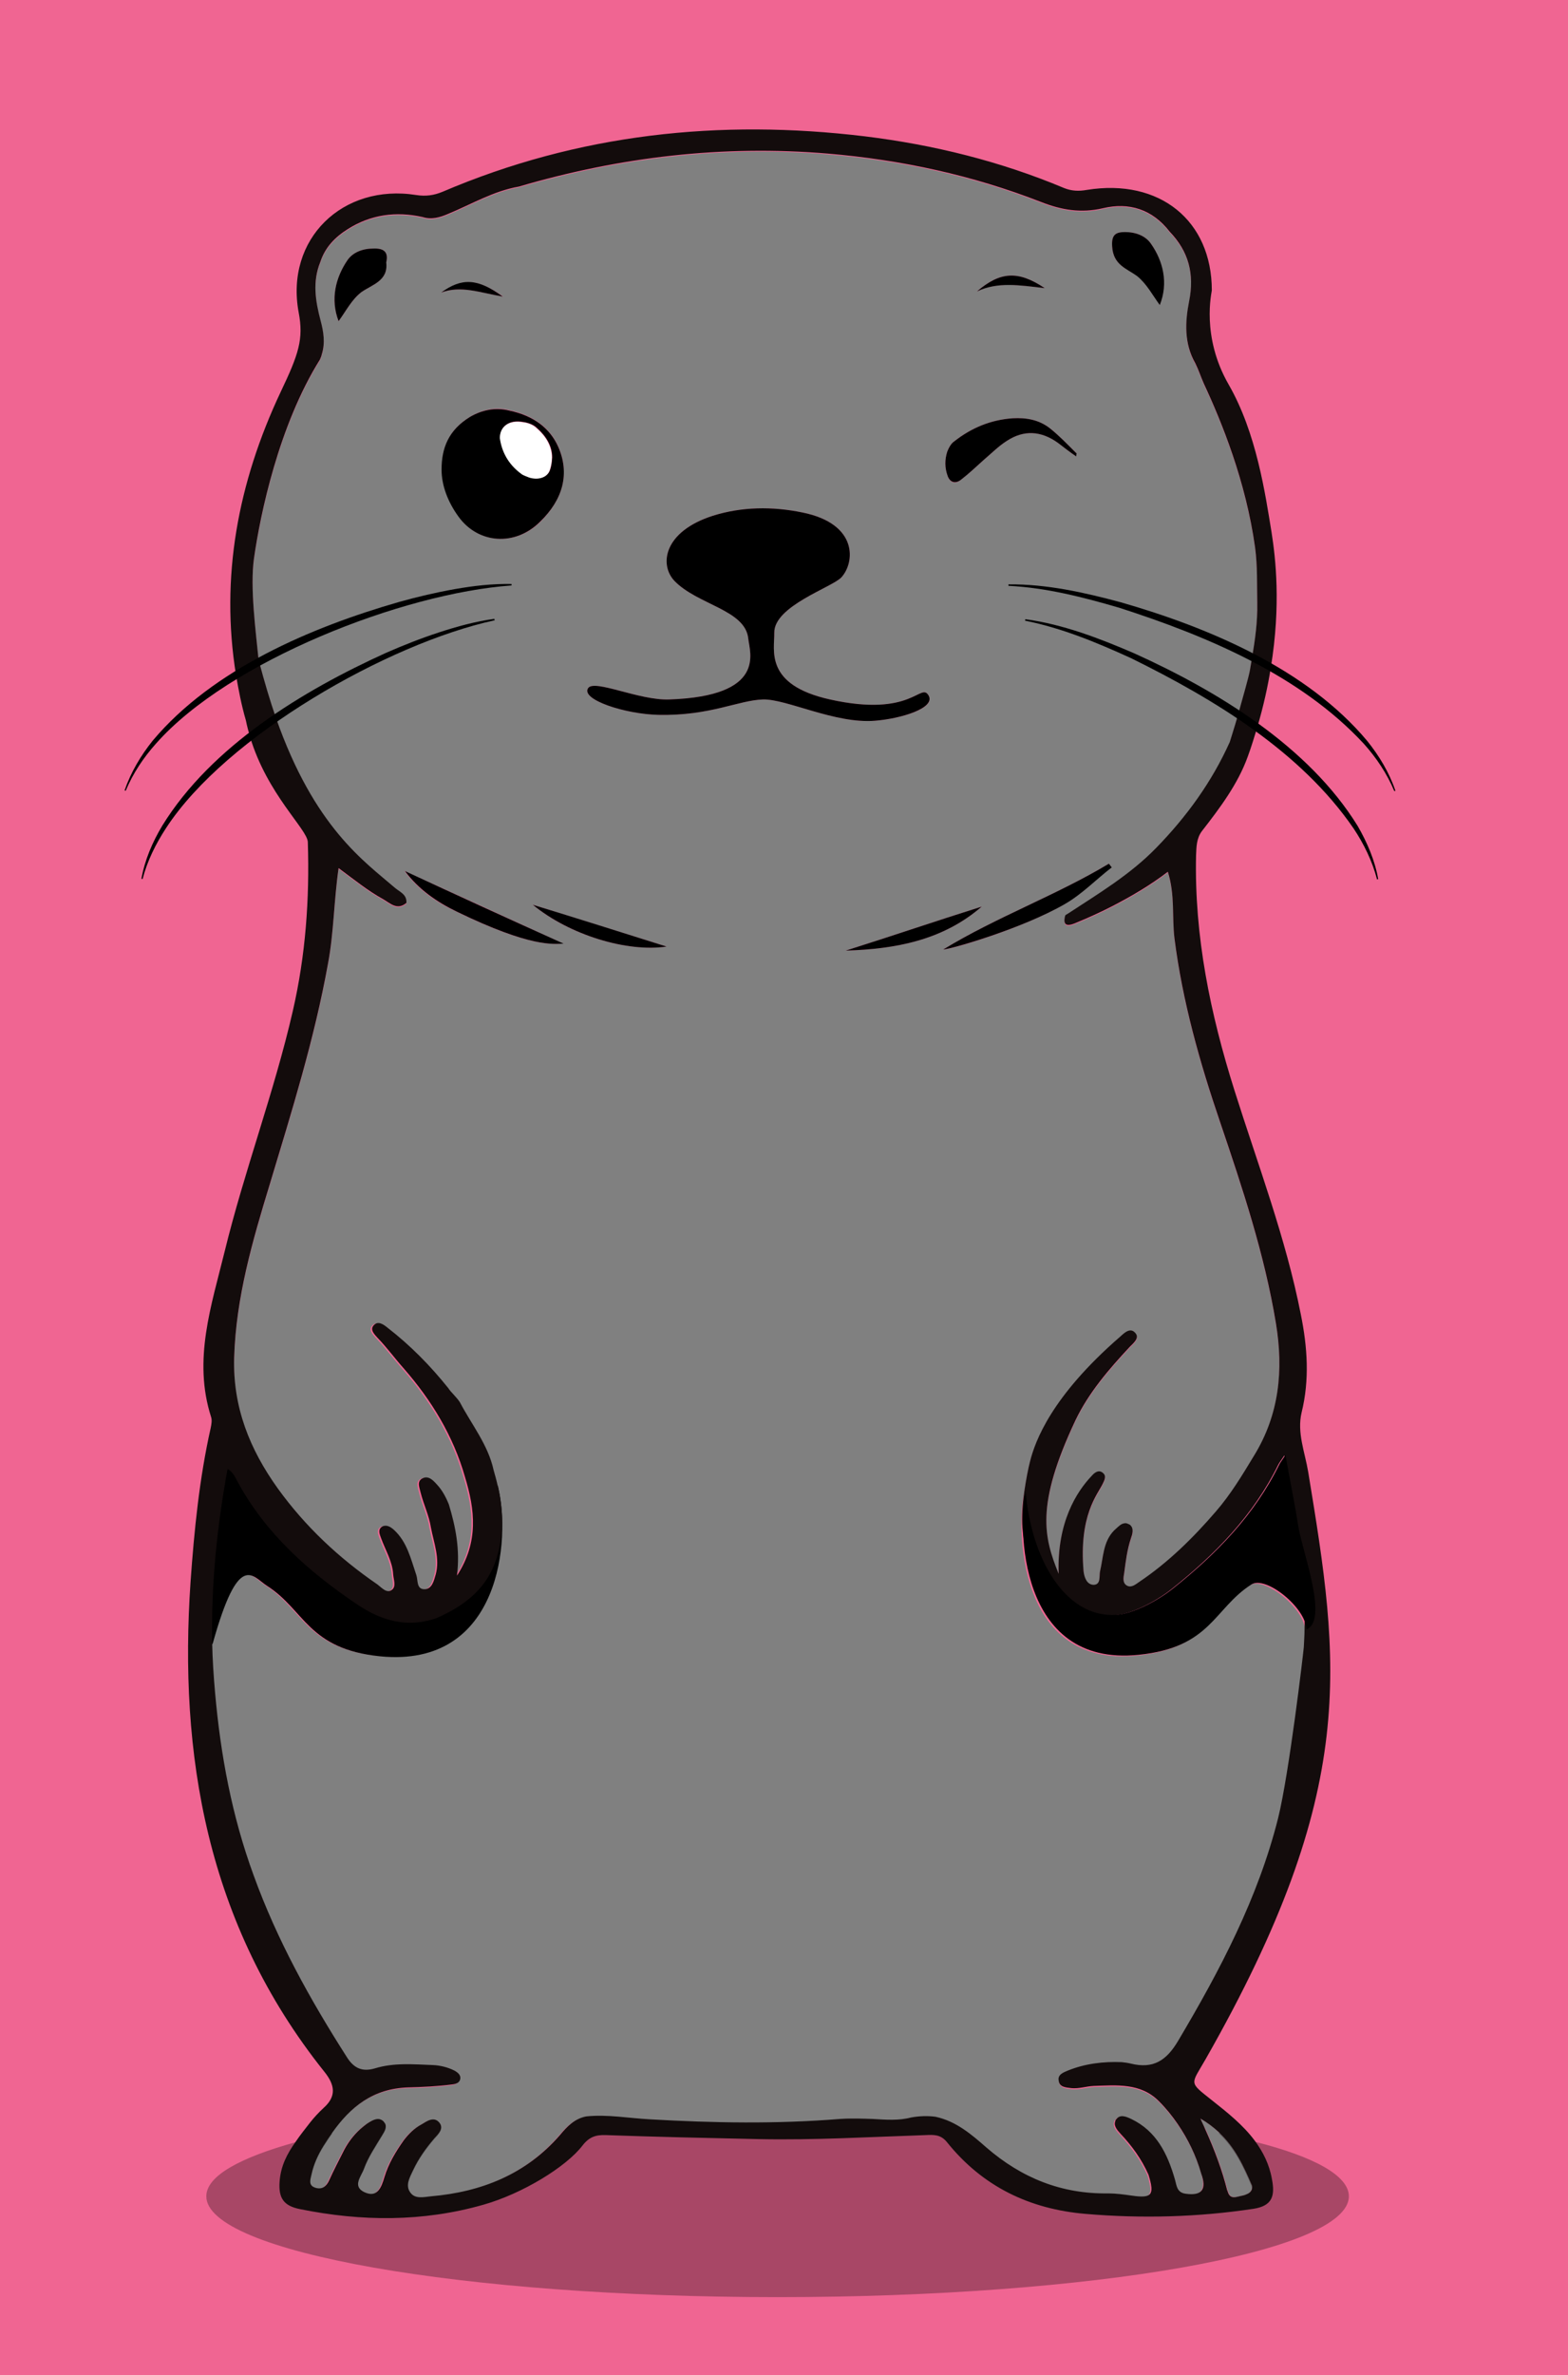 <?xml version="1.0" encoding="utf-8"?>
<!-- Generator: Adobe Illustrator 27.7.0, SVG Export Plug-In . SVG Version: 6.00 Build 0)  -->
<svg version="1.1" id="Layer_1" xmlns="http://www.w3.org/2000/svg" xmlns:xlink="http://www.w3.org/1999/xlink" x="0px" y="0px"
	 viewBox="0 0 427.9 647.9" style="enable-background:new 0 0 427.9 647.9;" xml:space="preserve">
<rect x="0" y="0" width="427.9" height="647.9" fill="#808080" stroke="none"/>
<style type="text/css">
	.st0{fill:#F06592;}
	.st1{opacity:0.3;enable-background:new    ;}
	.st2{fill:#130C0C;}
	.st3{fill:#3B3938;}
	.st4{fill:#FFFFFF;}
</style>
<path class="st0" d="M105.4,71.6c0.6,5-3.8,6-6.8,8.1c-2.7,2.1-4.2,5.2-6.2,7.9c-2.3-6-0.8-11.9,2.4-16.6c1.5-2.2,4.2-3.2,7.1-3.2
	C104.6,67.7,106.1,68.6,105.4,71.6z"/>
<path class="st0" d="M120.5,79.8c5.5-4,9.9-3.8,16.8,1.1C130.8,79.8,125.8,77.8,120.5,79.8z"/>
<path class="st0" d="M110.4,237.6c14.1,6.4,28.1,12.8,43.3,19.8c-2.8,0.1-8.9,1.1-29.1-8.7C119.2,246.2,114.2,242.8,110.4,237.6z"/>
<path class="st0" d="M139,111.9c6.6,1.4,11.1,4.9,13.3,9.8c3.3,7.5,1.3,14.5-4.8,20.6c-6.8,6.8-17,6.1-22.3-1.4
	c-2.9-4-4.6-8.5-4.6-12.8c0-5.9,1.8-10.8,7.7-14.4C131.5,111.8,135.2,110.9,139,111.9z"/>
<path class="st0" d="M145.4,246.8c12.1,3.8,24.1,7.5,36.5,11.4C171.2,259.8,155.4,255.1,145.4,246.8z"/>
<path class="st0" d="M267.9,247.3c-10.6,9.2-23.6,11.6-37.1,12C243.2,255.4,255.5,251.2,267.9,247.3z"/>
<path class="st0" d="M160.5,187.7c1.7-2.5,13.9,3.4,22.1,3.1c26.7-0.9,22-12.8,21.6-16.6c-0.8-7.9-13.9-9.2-20.2-15.8
	c-4.1-4.4-2.9-13.4,10.5-17.7c7.9-2.5,16.3-2.6,24.5-0.9c15.3,3.1,14.3,13.7,10.6,17.7c-2.5,2.7-18.4,7.8-18.3,15.1
	c0.1,4.7-2.8,14.2,15.2,18.2c22.5,5,24.7-4.8,26.9-1.1c2.1,3.4-7.2,6.3-14.6,6.9c-10.9,0.9-24.2-6-30.6-5.8
	c-6.7,0.2-14.4,4.5-28.5,4.2C170.5,194.8,158.4,190.8,160.5,187.7z"/>
<path class="st0" d="M266.6,79.5c6.3-5.4,11.2-5.8,18.5-0.9C278.3,77.8,272.3,76.7,266.6,79.5z"/>
<path class="st0" d="M258.6,129.8c-0.8-2.2-0.8-4.4-0.1-6.6c0.4-1,1-2.2,1.9-2.8c4.7-3.7,10-5.9,16-6.3c3.7-0.2,7.2,0.4,10.2,2.8
	c2.5,2,4.8,4.4,7.1,6.7c0.2-0.1-0.1,0.3,0,0.9c-1.8-1.2-3.4-2.5-5-3.7c-4.6-3.3-9.3-3.6-14-0.5c-2.2,1.4-4.3,3.5-6.3,5.2
	c-2,1.8-4,3.7-6.2,5.4C260.6,132.2,259.2,131.6,258.6,129.8z"/>
<path class="st0" d="M257.4,259c14.6-8.9,30.7-14.7,45.2-23.4c0.2,0.3,0.5,0.7,0.7,1c-4.3,3.3-8.1,7.3-12.8,10
	C279,253.3,259.6,259,257.4,259z"/>
<path class="st0" d="M303.5,67.2c-0.2-3.1,0.9-3.9,3.5-3.9c2.9,0,5.6,1,7.1,3.2c3.2,4.6,4.7,10.6,2.4,16.6c-2-2.7-3.5-5.7-6.2-7.9
	C307.4,73.2,303.8,72.3,303.5,67.2z"/>
<path class="st0" d="M-24.7-12.9V669h470.9V-12.9H-24.7z M63.9,370.5c0.5-16.4,5-31.8,9.7-47.2c6-19.9,12.2-39.7,15.9-60.2
	c1.6-8.4,1.6-17.1,2.9-26.1c4.2,3.1,8,6.2,12.2,8.5c1.9,1.1,3.8,3.1,6.3,1c0.2-2.3-1.8-3-3.1-4.1c-8.2-7.1-22-16.4-32.5-46.4
	c-1.6-4.6-3.1-9.7-4.6-15.3v0c0-0.1,0-0.1-0.1-0.2c0,0,0,0,0,0c-0.8-8.1-2.4-20-1.3-27.9c1.7-12.1,6.8-36.4,18-54.3
	c0.2-0.5,0.4-0.9,0.5-1.4c1-3.1,0.5-6.2-0.3-9.2c-1.4-5.3-2.3-10.6-0.1-16c1.3-4,4-6.8,7.5-9c6.3-4,13.2-4.9,20.4-3.3
	c2.5,0.8,4.8,0.1,7.1-0.9c6.3-2.6,12.3-6.2,19.2-7.4c27.6-8.1,55.6-11.4,84.3-9c20.1,1.7,39.5,5.9,58.2,13.2
	c5.6,2.2,10.9,3.1,16.9,1.7c7.1-1.7,13.5,0.3,18.2,6.4c5.2,5.4,6.8,11.6,5.3,19c-1.1,5.6-1.4,11.5,1.7,16.9c0.9,1.8,1.5,3.7,2.3,5.5
	c4.9,10.5,11.5,26.7,14,44.7c0.7,5.2,0.5,10.2,0.6,15.3c0.1,5-0.6,9.9-1.4,14.7c-0.2,1.2-0.4,2.3-0.6,3.5c-0.3,1.8-1.9,7.3-3.2,12
	c-1.1,3.9-2.2,7.2-2.3,7.6c-4.9,10.9-11.8,20.4-20.1,28.9c-7.1,7.3-15.8,12.5-24.2,18c-0.2,0.1-0.4,0.2-0.6,0.4c-1,3.6,1.6,2.6,3,2
	c3.4-1.4,6.7-2.9,10-4.6c5.2-2.7,10.3-5.7,15-9.3c2,6.4,1.1,12.3,1.8,18.1c2.2,17.3,6.9,33.9,12.5,50.3c6.1,18,12.1,36,15.2,54.8
	c2.1,12.8,0.9,24.9-6,36.1c-3.2,5.3-6.4,10.6-10.4,15.2c-6.2,7.2-13,13.9-20.9,19.2c-0.9,0.6-2,1.6-3.2,1.1
	c-1.5-0.7-1.1-2.3-0.9-3.6c0.4-3.1,0.8-6.3,1.8-9.3c0.4-1.1,0.8-2.5,0.1-3.4c-0.1-0.1-0.2-0.3-0.4-0.4c-0.1-0.1-0.2-0.1-0.4-0.2
	c-0.1,0-0.1,0-0.2-0.1c-0.5-0.2-1-0.1-1.5,0.1c-0.8,0.4-1.5,1.2-2.2,1.8c-3,3.1-2.9,7.3-3.8,11.1c-0.3,1.3,0.3,3.6-1.7,3.7
	c-1.9,0-2.6-2-2.8-3.7c-1.3-15.3,3.8-20.9,5.2-23.8c0.5-1,1.1-2.2,0.1-3c0,0,0,0,0,0c0,0,0,0-0.1-0.1c-1.2-0.9-2.3,0.1-3,0.9
	c-4.1,4.3-9.5,12.7-9,26.7c-4-9.9-6.4-18.6,4.6-41.9c3.6-7.5,9.1-13.9,14.8-20c1-1,2.7-2.4,1.6-3.7c-1.4-1.8-3.1-0.1-4.2,0.9
	c-18.8,16.3-23.2,28.5-24.6,34c-0.5,1.9-1.1,5-1.6,8.4c0,0,0,0,0,0.1c-2,8.5-2.4,47.7,30.8,44.3c19.7-2,20.5-12.6,30.8-19.2
	c4-2.5,15,6.5,15,12.2v0.1c0,1.4-0.1,3-0.2,4.9c-0.1,1.4-4,34.5-7,46.6c-5.5,21.9-15.9,41.6-27.3,60.8c-3.2,5.4-6.8,7.7-12.9,6.2
	c-0.8-0.2-1.6-0.3-2.5-0.4c-5-0.2-10,0.4-14.7,2.3c-1.2,0.5-2.8,1.1-2.5,2.7c0.2,1.9,2,1.9,3.5,2.1c2,0.2,4-0.5,6-0.6
	c6.3-0.2,12.9-0.9,17.9,4.2c1.9,1.9,3.6,4,5.1,6.2c2.8,4.1,5,8.6,6.4,13.5c1.2,4.3-0.3,6-4.6,5.4c-2.5-0.3-2.5-2.3-3-4
	c-2-6.9-5-13.1-11.9-16.4c-1.3-0.6-3-1.4-4.1,0.1c-0.1,0.1-0.2,0.2-0.2,0.3c0,0,0,0,0,0.1c-0.6,1.3,0.5,2.5,1.4,3.5
	c3.1,3.3,5.7,6.9,7.6,11.1c0,0.1,0.1,0.2,0.1,0.3c1.6,5.4,0.8,6.3-4.7,5.5c-2.1-0.3-4.3-0.6-6.4-0.6c-12.7,0.2-23.6-4.2-33.2-12.5
	c-4.1-3.6-8.3-7.2-13.9-8.4c-2.2-0.3-4.5-0.2-6.7,0.2c-3.4,0.9-6.9,0.6-10.4,0.4c-3-0.1-6-0.2-9,0c-17.3,1.4-34.5,1.1-51.8,0.1
	c-5.8-0.3-11.6-1.4-17.4-0.8c-3.2,0.6-5.3,2.8-7.2,5.1c-9.3,10.7-21.4,15.5-35.2,16.7c-2,0.2-4.3,0.8-5.6-1c-1.5-2-0.2-4.2,0.7-6.1
	c1.5-3.2,3.5-6,5.8-8.7c1.1-1.2,2.7-2.7,1.4-4.3c-1.5-1.8-3.4-0.4-4.9,0.5c-1.9,1-3.5,2.6-4.8,4.3c-2.2,3.1-4.2,6.4-5.3,10.1
	c-0.8,2.7-1.9,5.7-5.4,4.1c-3.5-1.6-0.9-4.4-0.2-6.4c1.2-3.3,3.2-6.2,5-9.2c0.6-1,1.4-2.2,0.7-3.3c-0.1-0.1-0.2-0.2-0.3-0.4
	c-1.3-1.3-2.8-0.5-4.1,0.3c-0.5,0.3-1,0.7-1.5,1.1c-2.1,1.7-3.8,3.8-5.1,6.2c-1.4,2.8-2.9,5.6-4.2,8.5c-0.7,1.5-1.8,2.5-3.6,2
	c-2.2-0.6-1.5-2.3-1.2-3.7c0.6-2.8,1.8-5.4,3.3-7.8c0.8-1.3,1.6-2.5,2.4-3.6c4.9-6.9,11-12,20.7-12.3c3.9-0.1,8-0.3,11.9-0.8
	c1-0.1,2.1-0.4,2.3-1.5c0.2-1.1-0.7-1.8-1.6-2.3c-1.8-0.9-3.8-1.4-5.8-1.5c-5.3-0.2-10.7-0.7-15.9,0.9c-3.4,1-5.7,0-7.6-3
	c-10.1-15.8-19.1-32-25.5-49.7c-5.9-16.1-9-32.7-10.5-49.7c-0.4-4.5-0.7-9-0.8-13.6c0,0,0,0,0,0c7.2-25.9,10.9-18.5,14.9-15.9
	c10.3,6.6,11.1,17.2,30.8,19.2c33.1,3.4,35.8-32.1,32.2-46.2c0-0.1,0-0.1-0.1-0.2c-0.3-1.4-0.7-2.8-1.1-4.2
	c-1.5-6.9-6-12.4-9.2-18.5c-0.5-0.8-1.2-1.5-1.8-2.2c-0.5-0.5-1-1.1-1.4-1.7c-4.9-6.1-10.3-11.6-16.5-16.4c-1.1-0.9-2.7-2.1-3.9-0.6
	c-1,1.2,0.4,2.5,1.2,3.4c2.5,2.6,4.7,5.6,7.1,8.3c7.6,8.7,13.5,18.4,16.7,29.6c2.7,8.9,3.8,17.7-2.2,26.9c0.9-7.2-0.4-13.4-2.2-19.4
	c-0.8-2-1.8-3.9-3.3-5.5c-1-1.1-2.2-2.4-3.8-1.7c-1.8,0.8-0.9,2.6-0.6,4c0.8,3.2,2.3,6.2,2.8,9.5c0.8,4.2,2.5,8.4,1.3,12.8
	c-0.5,1.7-1,4-3.1,4c-2.2,0-1.7-2.5-2.2-3.9c-1.5-4.4-2.5-9-6.1-12.3c-0.9-0.8-2-1.5-3.2-0.9c-1.3,0.8-0.7,2.1-0.3,3.2
	c1.2,3.3,3.1,6.3,3.3,9.9c0.1,1.4,0.9,3.3-0.4,4.2c-1.4,1-2.7-0.6-3.9-1.5c-10.5-7.2-19.7-15.8-27.2-26.2
	C68.1,395.5,63.4,384,63.9,370.5z M327.6,577.9c1.9,1.1,3.6,2.4,5,3.7c4.5,4.2,6.8,9.3,9,14.4c0.1,0.1,0.1,0.3,0.1,0.4
	c0.1,0.8-0.4,1.5-1.1,2c0,0,0,0,0,0c-0.4,0.2-0.9,0.4-1.4,0.5c-1.7,0.3-3.4,1.3-4.1-1.2c0-0.1,0-0.1-0.1-0.2
	c-1.4-5.5-3.3-10.7-6-16.7C328.5,579.9,328,578.9,327.6,577.9z"/>
<path class="st1" d="M368.1,599.1c0,15.2-69.8,27.5-155.9,27.5c-86.1,0-155.9-12.3-155.9-27.5c0-5.5,9-10.5,24.5-14.8
	c3.1-0.8,6.4-1.7,9.9-2.4c-0.8,1.2-1.6,2.4-2.4,3.6c-1.5,2.4-2.7,5-3.3,7.8c-0.3,1.4-1,3.1,1.2,3.7c1.7,0.5,2.9-0.5,3.6-2
	c1.3-2.9,2.7-5.7,4.2-8.5c1.3-2.5,3-4.6,5.1-6.2c1.9-0.4,3.9-0.7,5.9-1c0.7,1.1-0.1,2.3-0.7,3.3c-1.8,3-3.8,5.9-5,9.2
	c-0.8,2-3.3,4.8,0.2,6.4c3.5,1.5,4.6-1.4,5.4-4.1c1.1-3.7,3.1-7,5.3-10.1c1.3-1.8,2.8-3.3,4.8-4.3c1.6-0.9,3.4-2.3,4.9-0.5
	c1.3,1.6-0.3,3.1-1.4,4.3c-2.3,2.7-4.3,5.5-5.8,8.7c-0.9,2-2.2,4.1-0.7,6.1c1.3,1.9,3.7,1.2,5.6,1c13.8-1.2,25.8-6,35.2-16.7
	c1.9-2.2,4-4.5,7.2-5.1c5.9-0.6,11.6,0.5,17.4,0.8c17.3,1,34.6,1.3,51.8-0.1c3-0.2,6-0.1,9,0c3.5,0.2,7,0.5,10.4-0.4
	c2.2-0.4,4.4-0.5,6.7-0.2c5.6,1.1,9.8,4.8,13.9,8.4c9.6,8.3,20.5,12.8,33.2,12.5c2.2,0,4.3,0.3,6.4,0.6c5.6,0.8,6.4-0.1,4.7-5.5
	c0-0.1-0.1-0.2-0.1-0.3c-1.8-4.2-4.4-7.8-7.6-11.1c-0.9-1-2-2.2-1.4-3.5c0,0,0-0.1,0-0.1c0-0.1,0.1-0.2,0.2-0.3
	c1.1-1.5,2.9-0.7,4.1-0.1c6.9,3.3,9.9,9.6,11.9,16.4c0.5,1.7,0.4,3.7,3,4c4.3,0.6,5.8-1.1,4.6-5.4c-1.4-4.9-3.5-9.4-6.4-13.5
	c2.4,0.4,4.8,0.9,7.1,1.3c2.7,6,4.6,11.2,6,16.7c0,0.1,0,0.2,0.1,0.2c0.7,2.5,2.4,1.5,4.1,1.2c0.5-0.1,1-0.3,1.4-0.5c0,0,0,0,0,0
	c0.9-0.3,1.4-1,1.1-2c0-0.1-0.1-0.3-0.1-0.4c-2.2-5.1-4.5-10.2-9-14.4c3.5,0.8,6.8,1.5,9.9,2.4C358.7,588.3,368.1,593.5,368.1,599.1
	z"/>
<path d="M103.7,451.8c-19.7-2-20.5-12.6-30.8-19.2c-4-2.5-7.7-10-14.9,15.9c0,0,0,0,0,0c-4.8-2.7,1.9-46.7,3.3-54
	c1,1.5,3.6,4.9,3.9,5.5c6.8,13.7,17.2,24.4,29,33.8c4.6,3.6,11.3,7,15.6,7.2c14.2,0.8,24.5-17.9,26-35.6c0,0.1,0,0.1,0.1,0.2
	C139.4,419.6,136.8,455.1,103.7,451.8z"/>
<path class="st2" d="M347.7,171.5L347.7,171.5z"/>
<path class="st2" d="M342.4,583.9c-3.2-4.3-7.5-7.7-11.8-11.1c-6.3-5-5.6-4.1-1.6-11.1c42.1-73.9,36.6-107.8,28-160.2
	c-0.9-5.4-3.1-10.7-1.8-16.2c2.2-8.9,1.6-17.8-0.2-26.7c-4.1-20.9-11.7-40.8-18.1-61.1c-6.6-20.9-11-42.1-10.5-64.2
	c0.1-2.3,0.1-4.6,1.6-6.6c4.9-6.3,9.8-12.8,12.5-20.3c1-2.7,1.8-5.4,2.6-8c1.7-5.8,2.9-11.2,3.7-16.3c2.8-17.1,1.3-29.9,0.2-36.9
	c-1.7-10.4-4.1-27.1-11.7-40.3c-7.6-13.2-4.6-25.2-4.6-25.7c0-19-14.2-30.6-34.1-27.4c-2.2,0.4-4.2,0.3-6.2-0.5
	c-17.4-7.3-35.6-11.8-54.3-14.1c-39.7-4.8-78.3-0.7-115.3,15.1c-2.4,1-4.6,1.3-7.2,0.9C93.5,50,77.8,65.2,81.5,85.2
	c1.4,7.3,0,11.4-4.9,21.7c-11.7,24.8-16.5,50.6-12.2,77.2c0.7,4.1,1.5,8.3,2.7,12.4c0.3,1.5,0.7,3,1.1,4.4
	c4.7,15.8,15.7,25.3,15.8,28.8c0.5,15.6-0.6,30.9-4.1,46.1c-5.1,22.2-13.2,43.5-18.6,65.6c-3.6,14.7-8.7,29.5-3.7,45.1
	c0.3,0.9,0.1,2-0.1,3c-3.1,13.8-4.5,27.9-5.5,42c-3.2,46.7,4.2,93.2,36.5,133.6c2.9,3.6,3.4,6.7-0.2,9.9c-1.3,1.2-2.6,2.6-3.7,4
	c-1.3,1.7-2.7,3.4-3.9,5.2c-2.3,3.2-4.1,6.6-4.4,10.9c-0.3,4.4,1,6.6,5.6,7.5c16.8,3.4,33.5,3.5,50-1.2c10.6-3,22.6-10.3,27.1-16.2
	c1.8-2.3,3.6-2.9,6.3-2.8c14,0.5,28,0.8,41.9,1.1c15.2,0.3,30.3-0.6,45.4-1.1c2.2-0.1,4.1-0.2,5.8,1.9c9.7,12.1,22.5,18.3,37.9,19.6
	c15.3,1.3,30.6,0.9,45.8-1.4c5.1-0.8,5.9-3.5,5-8.1C346.4,590.4,344.7,587,342.4,583.9z M323.6,598.4c-2.5-0.3-2.5-2.3-3-4
	c-2-6.9-5-13.1-11.9-16.4c-1.3-0.6-3-1.4-4.1,0.1c-0.1,0.1-0.2,0.2-0.2,0.3c0,0,0,0,0,0.1c-0.6,1.3,0.5,2.5,1.4,3.5
	c3.1,3.3,5.7,6.9,7.6,11.1c0,0.1,0.1,0.2,0.1,0.3c1.6,5.4,0.8,6.3-4.7,5.5c-2.1-0.3-4.3-0.6-6.4-0.6c-12.7,0.2-23.6-4.2-33.2-12.5
	c-4.1-3.6-8.3-7.2-13.9-8.4c-2.2-0.3-4.5-0.2-6.7,0.2c-3.4,0.9-6.9,0.6-10.4,0.4c-3-0.1-6-0.2-9,0c-17.3,1.4-34.5,1.1-51.8,0.1
	c-5.8-0.3-11.6-1.4-17.4-0.8c-3.2,0.6-5.3,2.8-7.2,5.1c-9.3,10.7-21.4,15.5-35.2,16.7c-2,0.2-4.3,0.8-5.6-1c-1.5-2-0.2-4.2,0.7-6.1
	c1.5-3.2,3.5-6,5.8-8.7c1.1-1.2,2.7-2.7,1.4-4.3c-1.5-1.8-3.4-0.4-4.9,0.5c-1.9,1-3.5,2.6-4.8,4.3c-2.2,3.1-4.2,6.4-5.3,10.1
	c-0.8,2.7-1.9,5.7-5.4,4.1c-3.5-1.6-0.9-4.4-0.2-6.4c1.2-3.3,3.2-6.2,5-9.2c0.6-1,1.4-2.2,0.7-3.3c-0.1-0.1-0.2-0.2-0.3-0.4
	c-1.3-1.3-2.8-0.5-4.1,0.3c-0.5,0.3-1,0.7-1.5,1.1c-2.1,1.7-3.8,3.8-5.1,6.2c-1.4,2.8-2.9,5.6-4.2,8.5c-0.7,1.5-1.8,2.5-3.6,2
	c-2.2-0.6-1.5-2.3-1.2-3.7c0.6-2.8,1.8-5.4,3.3-7.8c0.8-1.3,1.6-2.5,2.4-3.6c4.9-6.9,11-12,20.7-12.3c3.9-0.1,8-0.3,11.9-0.8
	c1-0.1,2.1-0.4,2.3-1.5c0.2-1.1-0.7-1.8-1.6-2.3c-1.8-0.9-3.8-1.4-5.8-1.5c-5.3-0.2-10.7-0.7-15.9,0.9c-3.4,1-5.7,0-7.6-3
	c-10.1-15.8-19.1-32-25.5-49.7c-5.9-16.1-9-32.7-10.5-49.7c-0.4-4.5-0.7-9-0.8-13.6c0,0,0,0,0,0c-0.3-15.9,1.3-31.7,4.2-47.5
	c1.5,0.8,2.1,2.3,2.8,3.6c7.7,14.1,19.3,24.4,32.5,33.3c6.8,4.6,13.8,6.5,21.7,3.8c7.9-3.5,14.2-8.3,16.7-17.3
	c0-0.1,0.1-0.3,0.1-0.4c1.7-6.2,1.3-12.3,0-18.3c0-0.1,0-0.1-0.1-0.2c-0.3-1.4-0.7-2.8-1.1-4.2c-1.5-6.9-6-12.4-9.2-18.5
	c-0.5-0.8-1.2-1.5-1.8-2.2c-0.5-0.5-1-1.1-1.4-1.7c-4.9-6.1-10.3-11.6-16.5-16.4c-1.1-0.9-2.7-2.1-3.9-0.6c-1,1.2,0.4,2.5,1.2,3.4
	c2.5,2.6,4.7,5.6,7.1,8.3c7.6,8.7,13.5,18.4,16.7,29.6c2.7,8.9,3.8,17.7-2.2,26.9c0.9-7.2-0.4-13.4-2.2-19.4c-0.8-2-1.8-3.9-3.3-5.5
	c-1-1.1-2.2-2.4-3.8-1.7c-1.8,0.8-0.9,2.6-0.6,4c0.8,3.2,2.3,6.2,2.8,9.5c0.8,4.2,2.5,8.4,1.3,12.8c-0.5,1.7-1,4-3.1,4
	c-2.2,0-1.7-2.5-2.2-3.9c-1.5-4.4-2.5-9-6.1-12.3c-0.9-0.8-2-1.5-3.2-0.9c-1.3,0.8-0.7,2.1-0.3,3.2c1.2,3.3,3.1,6.3,3.3,9.9
	c0.1,1.4,0.9,3.3-0.4,4.2c-1.4,1-2.7-0.6-3.9-1.5c-10.5-7.2-19.7-15.8-27.2-26.2c-7.6-10.6-12.3-22.1-11.9-35.7
	c0.5-16.4,5-31.8,9.7-47.2c6-19.9,12.2-39.7,15.9-60.2c1.6-8.4,1.6-17.1,2.9-26.1c4.2,3.1,8,6.2,12.2,8.5c1.9,1.1,3.8,3.1,6.3,1
	c0.2-2.3-1.8-3-3.1-4.1c-8.2-7.1-22-16.4-32.5-46.4c-1.6-4.6-3.1-9.7-4.6-15.3v0c0-0.1,0-0.1-0.1-0.2c0,0,0,0,0,0
	c-0.8-8.1-2.4-20-1.3-27.9c1.7-12.1,6.8-36.4,18-54.3c0.2-0.5,0.4-0.9,0.5-1.4c1-3.1,0.5-6.2-0.3-9.2c-1.4-5.3-2.3-10.6-0.1-16
	c1.3-4,4-6.8,7.5-9c6.3-4,13.2-4.9,20.4-3.3c2.5,0.8,4.8,0.1,7.1-0.9c6.3-2.6,12.3-6.2,19.2-7.4c27.6-8.1,55.6-11.4,84.3-9
	c20.1,1.7,39.5,5.9,58.2,13.2c5.6,2.2,10.9,3.1,16.9,1.7c7.1-1.7,13.5,0.3,18.2,6.4c5.2,5.4,6.8,11.6,5.3,19
	c-1.1,5.6-1.4,11.5,1.7,16.9c0.9,1.8,1.5,3.7,2.3,5.5c4.9,10.5,11.5,26.7,14,44.7c0.7,5.2,0.5,10.2,0.6,15.3c0.1,5-0.6,9.9-1.4,14.7
	c-0.2,1.2-0.4,2.3-0.6,3.5c-0.3,1.8-1.9,7.3-3.2,12c-1.1,3.9-2.2,7.2-2.3,7.6c-4.9,10.9-11.8,20.4-20.1,28.9
	c-7.1,7.3-15.8,12.5-24.2,18c-0.2,0.1-0.4,0.2-0.6,0.4c-1,3.6,1.6,2.6,3,2c3.4-1.4,6.7-2.9,10-4.6c5.2-2.7,10.3-5.7,15-9.3
	c2,6.4,1.1,12.3,1.8,18.1c2.2,17.3,6.9,33.9,12.5,50.3c6.1,18,12.1,36,15.2,54.8c2.1,12.8,0.9,24.9-6,36.1
	c-3.2,5.3-6.4,10.6-10.4,15.2c-6.2,7.2-13,13.9-20.9,19.2c-0.9,0.6-2,1.6-3.2,1.1c-1.5-0.7-1.1-2.3-0.9-3.6c0.4-3.1,0.8-6.3,1.8-9.3
	c0.4-1.1,0.8-2.5,0.1-3.4c-0.1-0.1-0.2-0.3-0.4-0.4c-0.1-0.1-0.2-0.1-0.4-0.2c-0.1,0-0.1,0-0.2-0.1c-0.5-0.2-1-0.1-1.5,0.1
	c-0.8,0.4-1.5,1.2-2.2,1.8c-3,3.1-2.9,7.3-3.8,11.1c-0.3,1.3,0.3,3.6-1.7,3.7c-1.9,0-2.6-2-2.8-3.7c-1.3-15.3,3.8-20.9,5.2-23.8
	c0.5-1,1.1-2.2,0.1-3c0,0,0,0,0,0c0,0,0,0-0.1-0.1c-1.2-0.9-2.3,0.1-3,0.9c-4.1,4.3-9.5,12.7-9,26.7c-4-9.9-6.4-18.6,4.6-41.9
	c3.6-7.5,9.1-13.9,14.8-20c1-1,2.7-2.4,1.6-3.7c-1.4-1.8-3.1-0.1-4.2,0.9c-18.8,16.3-23.2,28.5-24.6,34c-0.5,1.9-1.1,5-1.6,8.4
	c0,0,0,0,0,0.1c-0.5,3.2-0.7,6.7-0.5,9.6c1.5,17.8,11,24.7,25.2,23.9c4.3-0.2,11.1-3.6,15.6-7.2c11.8-9.4,22.2-20,29-33.8
	c0.3-0.6,0.7-1.1,1.7-2.6c1.3,7.3,2.6,13.6,3.6,20c1.2,7.2,1.5,14.6,1.6,21.9c0.2,1.1,0.4,2.8,0.3,5.4v0.1c0,1.4-0.1,3-0.2,4.9
	c-0.1,1.4-4,34.5-7,46.6c-5.5,21.9-15.9,41.6-27.3,60.8c-3.2,5.4-6.8,7.7-12.9,6.2c-0.8-0.2-1.6-0.3-2.5-0.4c-5-0.2-10,0.4-14.7,2.3
	c-1.2,0.5-2.8,1.1-2.5,2.7c0.2,1.9,2,1.9,3.5,2.1c2,0.2,4-0.5,6-0.6c6.3-0.2,12.9-0.9,17.9,4.2c1.9,1.9,3.6,4,5.1,6.2
	c2.8,4.1,5,8.6,6.4,13.5C329.4,597.3,327.9,599,323.6,598.4z M340.5,598.4c-0.4,0.2-0.9,0.4-1.4,0.5c-1.7,0.3-3.4,1.3-4.1-1.2
	c0-0.1,0-0.1-0.1-0.2c-1.4-5.5-3.3-10.7-6-16.7c-0.4-1-0.9-1.9-1.3-2.9c1.9,1.1,3.6,2.4,5,3.7c4.5,4.2,6.8,9.3,9,14.4
	c0.1,0.1,0.1,0.3,0.1,0.4C341.8,597.3,341.3,598,340.5,598.4C340.5,598.4,340.5,598.4,340.5,598.4z"/>
<path class="st3" d="M65.8,197.9L65.8,197.9z"/>
<path d="M356.5,444.5L356.5,444.5c0-5.8-11-14.8-15-12.3c-10.3,6.6-11,17.2-30.8,19.2c-33.2,3.4-32.8-35.8-30.8-44.3c0,0,0,0,0-0.1
	c1.5,17.7,10.5,34.3,24.6,33.5c4.3-0.2,11.1-3.6,15.6-7.2c11.8-9.4,22.2-20,29-33.8c0.3-0.6,0.7-1.1,1.7-2.6
	c1.3,7.3,2.6,13.6,3.6,20C355.8,424.4,362.5,442,356.5,444.5z"/>
<path d="M238.8,196.6c-10.9,0.9-24.2-6-30.6-5.8c-6.7,0.2-14.4,4.5-28.5,4.2c-9.2-0.2-21.3-4.2-19.2-7.3c1.7-2.5,13.9,3.4,22.1,3.1
	c26.7-0.9,22-12.8,21.6-16.6c-0.8-7.9-13.9-9.2-20.2-15.8c-4.1-4.4-2.9-13.4,10.5-17.7c7.9-2.5,16.3-2.6,24.5-0.9
	c15.3,3.1,14.3,13.7,10.6,17.7c-2.5,2.7-18.4,7.8-18.3,15.1c0.1,4.7-2.8,14.2,15.2,18.2c22.5,5,24.7-4.8,26.9-1.1
	C255.4,193.1,246.1,196,238.8,196.6z"/>
<path d="M105.4,71.6c0.6,5-3.8,6-6.8,8.1c-2.7,2.1-4.2,5.2-6.2,7.9c-2.3-6-0.8-11.9,2.4-16.6c1.5-2.2,4.2-3.2,7.1-3.2
	C104.6,67.7,106.1,68.6,105.4,71.6z"/>
<path d="M316.5,83.2c-2-2.7-3.5-5.7-6.2-7.9c-2.9-2.1-6.5-3-6.8-8.1c-0.2-3.1,0.9-3.9,3.5-3.9c2.9,0,5.6,1,7.1,3.2
	C317.4,71.2,318.9,77.2,316.5,83.2z"/>
<path d="M285.1,78.6c-6.9-0.8-12.8-1.8-18.5,0.9C272.9,74.1,277.8,73.7,285.1,78.6z"/>
<path d="M137.2,80.9c-6.4-1.1-11.4-3.1-16.8-1.1C126,75.7,130.4,75.9,137.2,80.9z"/>
<path d="M303.4,236.6c-4.3,3.3-8.1,7.3-12.8,10c-11.6,6.7-31,12.3-33.2,12.4c14.6-8.9,30.7-14.7,45.2-23.4
	C302.9,235.9,303.1,236.3,303.4,236.6z"/>
<path d="M153.8,257.4c-2.8,0.1-8.9,1.1-29.1-8.7c-5.4-2.6-10.4-6-14.2-11.1C124.5,244.1,138.5,250.5,153.8,257.4z"/>
<path d="M267.9,247.3c-10.6,9.2-23.6,11.6-37.1,12C243.2,255.4,255.5,251.2,267.9,247.3z"/>
<path d="M181.9,258.2c-10.7,1.6-26.4-3.1-36.5-11.4C157.5,250.5,169.5,254.3,181.9,258.2z"/>
<g>
	<path d="M275.2,159.4c10.4-0.1,20.7,2.2,30.7,4.9c24,6.9,50.8,18.2,67.2,37.8c3.3,4.1,6,8.6,7.7,13.6l-0.3,0.1
		c-2-4.8-4.9-9.1-8.3-12.9c-17.3-18.7-42.8-29.4-66.7-37.1c-9.9-2.9-20-5.5-30.3-6C275.2,159.7,275.2,159.4,275.2,159.4L275.2,159.4
		z"/>
</g>
<g>
	<path d="M279.8,168.9c10.3,1.4,20.2,5.2,29.7,9.3c22.8,10.3,47.6,25.4,61,47.1c2.6,4.5,4.7,9.4,5.6,14.5l-0.3,0.1
		c-1.3-5-3.6-9.7-6.4-13.9c-14.4-21-38.1-35.3-60.6-46.4c-9.4-4.3-19-8.3-29.1-10.3C279.8,169.2,279.8,168.9,279.8,168.9
		L279.8,168.9z"/>
</g>
<g>
	<path d="M139.6,159.7c-29.7,2.1-77.1,20.6-97,43.1c-3.4,3.8-6.3,8.1-8.3,12.9l-0.3-0.1c1.7-4.9,4.4-9.5,7.7-13.6
		c16.4-19.5,43.2-30.9,67.2-37.8c5-1.4,10.1-2.6,15.2-3.5c5.1-0.9,10.3-1.5,15.5-1.4C139.6,159.4,139.6,159.7,139.6,159.7
		L139.6,159.7z"/>
</g>
<g>
	<path d="M135,169.2c-29.1,6.3-73.3,31.5-89.7,56.7c-2.8,4.3-5.1,8.9-6.4,13.9l-0.3-0.1c0.9-5.1,3-10,5.7-14.5
		c13.4-21.7,38.3-36.8,61-47.1c4.8-2.1,9.6-4,14.5-5.6c4.9-1.6,10-3,15.1-3.7C134.9,168.9,135,169.2,135,169.2L135,169.2z"/>
</g>
<path d="M293.7,124.5c-1.8-1.2-3.4-2.5-5-3.7c-4.6-3.3-9.3-3.6-14-0.5c-2.2,1.4-4.3,3.5-6.3,5.2c-2,1.8-4,3.7-6.2,5.4
	c-1.6,1.2-3,0.6-3.6-1.1c-0.8-2.2-0.8-4.4-0.1-6.6c0.4-1,1-2.2,1.9-2.8c4.7-3.7,10-5.9,16-6.3c3.7-0.2,7.2,0.4,10.2,2.8
	c2.5,2,4.8,4.4,7.1,6.7C293.9,123.5,293.7,123.9,293.7,124.5z"/>
<path d="M152.3,121.8c-2.2-4.9-6.6-8.4-13.3-9.8c-3.9-1-7.6-0.1-10.7,1.7c-5.9,3.6-7.8,8.5-7.8,14.4c0,4.3,1.7,8.8,4.6,12.8
	c5.4,7.5,15.5,8.2,22.3,1.4C153.6,136.3,155.6,129.2,152.3,121.8z M150.1,128.2c-0.7,2-3.1,2.7-5.5,2c-0.7-0.3-1.7-0.6-2.2-1
	c-3.7-2.7-5.4-6.2-5.9-9.8c0-3.2,2.6-5,6.3-4.3c1.3,0.2,2.8,0.7,3.7,1.6c2.6,2.3,4.2,5,4.2,8.1C150.6,125.9,150.5,127.1,150.1,128.2
	z"/>
<path class="st4" d="M150.6,124.8c0,1.2-0.2,2.3-0.6,3.5c-0.7,2-3.1,2.7-5.5,2c-0.7-0.3-1.7-0.6-2.2-1c-3.7-2.7-5.4-6.2-5.9-9.8
	c0-3.2,2.6-5,6.3-4.3c1.3,0.1,2.8,0.7,3.7,1.6C149,119,150.6,121.8,150.6,124.8z"/>
</svg>

